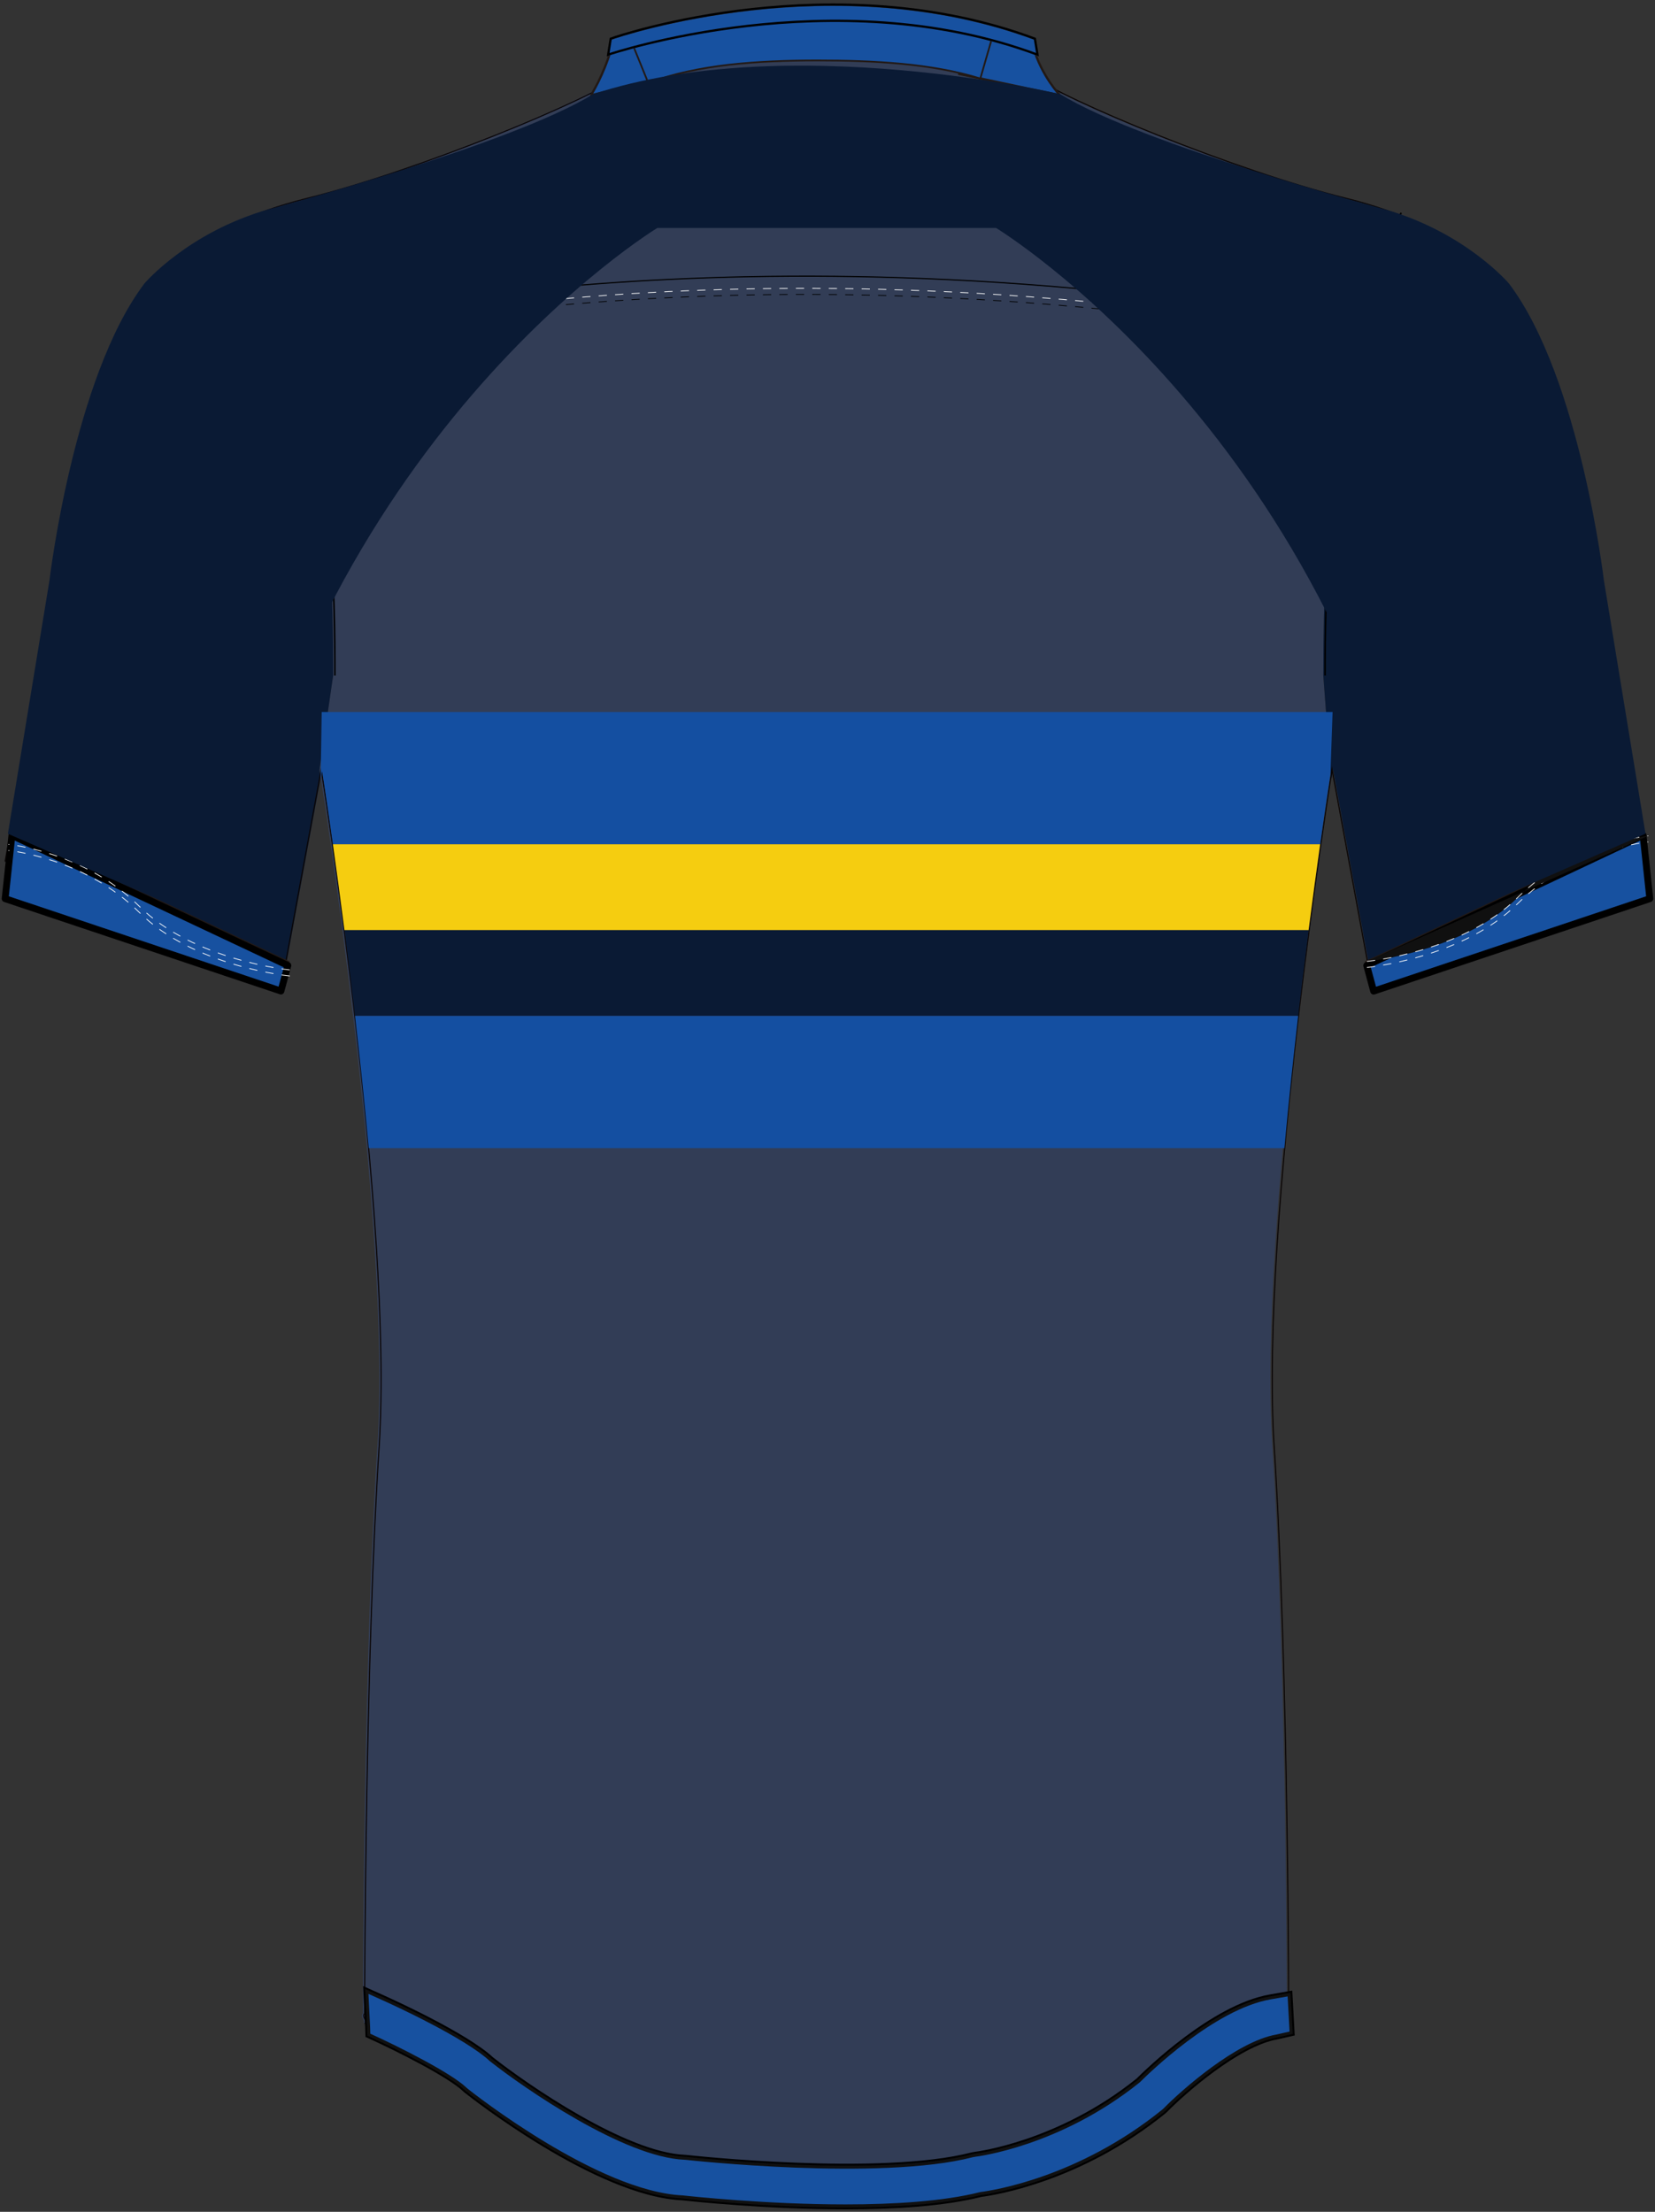 <?xml version="1.0" encoding="utf-8"?>
<!-- Generator: Adobe Illustrator 19.1.0, SVG Export Plug-In . SVG Version: 6.00 Build 0)  -->
<svg version="1.1" id="Layer_1" xmlns="http://www.w3.org/2000/svg" xmlns:xlink="http://www.w3.org/1999/xlink" x="0px" y="0px"
	 viewBox="0 0 483.01 645.44" style="enable-background:new 0 0 483.01 645.44;" xml:space="preserve">
<rect x="0" y="0" width="483.01" height="645.44" fill="#333333" stroke="none"/>
<style type="text/css">
	<![CDATA[
	@font-face{font-family:'codaheavy';src:url('/fonts/coda-heavy-webfont.woff') format('woff')}
	text{font-family:Impact,codaheavy,sans-serif}
	.Number.fill{fill:#000}
	.NumberOutline.stroke{fill:none;stroke:#777;stroke-width:2.5}
	.Colour1.fill{fill:#0A1A34;}
	.Colour2.fill{fill:#323D56;}
	.Colour3.fill{fill:#144FA1;}
	.Colour4.fill{fill:#F5CD10;}
	.Colour5.fill{fill:#0A1A34;}
	.ArmTrim.fill{fill:#1751A0;}
	.NeckTrim.fill{fill:#1751A0;}
	.BottomHem.fill{fill:#1751A0;stroke:#101010;stroke-width:0.886;stroke-miterlimit:10;}
	.st0{fill:url(#SVGID_1_);stroke:#000000;stroke-width:2;stroke-miterlimit:10;}
	.st1{fill:url(#SVGID_2_);stroke:#000000;stroke-width:2;stroke-miterlimit:10;}
	.st2{fill:url(#SVGID_3_);stroke:#000000;stroke-width:2;stroke-miterlimit:10;}
	.st3{fill:none;stroke:#0A0505;stroke-width:0.328;stroke-miterlimit:10;}
	.st4{fill:none;stroke:#000000;stroke-width:0.441;}
	.st5{stroke:#221915;stroke-width:0.886;stroke-miterlimit:10;}
	.st6{fill:#9C2321;stroke:#221915;stroke-width:0.934;stroke-miterlimit:10;}
	.st7{fill:none;stroke:#000000;stroke-width:2;stroke-linecap:round;stroke-linejoin:round;}
	.st8{fill:none;stroke:#221915;stroke-width:0.656;stroke-miterlimit:10;}
	.st9{fill:#C0773C;stroke:#000000;stroke-width:2;stroke-miterlimit:10;}
	.st10{fill:none;stroke:#FFFFFF;stroke-width:0.216;stroke-dasharray:2.4,2.4,2.4,2.4;}
	.st11{fill:#101010;stroke:#FFFFFF;stroke-width:0.216;stroke-dasharray:2.4,2.4,2.4,2.4;}
	.st12{fill:none;stroke:#000000;stroke-width:0.328;}
	.st13{fill:none;stroke:#000000;stroke-width:0.216;stroke-dasharray:2.4,2.4,2.4,2.4;}
	.st14{fill:#FFFFFF;}
	.st15{fill:none;stroke:#221915;stroke-width:0.506;stroke-miterlimit:10;}
	.st16{fill:url(#SVGID_4_);}
	.st17{fill:url(#SVGID_5_);}
	.st18{fill:url(#SVGID_6_);}
	.st19{fill:url(#SVGID_7_);}
	.st20{fill:#1751A0;}
	.neckline{fill:none;stroke:#000000;stroke-width:0.656;}
	]]>
</style>
<linearGradient id="SVGID_1_" gradientUnits="userSpaceOnUse" x1="75.05" y1="326.416" x2="407.978" y2="326.416">
	<stop class="Gradient1 stopColor" offset="0" style="stop-color:#323D56"/>
	<stop class="Gradient2 stopColor" offset="0.25" style="stop-color:#144FA1"/>
	<stop class="Gradient2 stopColor" offset="0.5" style="stop-color:#144FA1"/>
	<stop class="Gradient2 stopColor" offset="0.75" style="stop-color:#144FA1"/>
	<stop class="Gradient1 stopColor" offset="1" style="stop-color:#323D56"/>
</linearGradient>
<path class="Colour2 fill" d="M386.19,197.13c-0.17-95.12,18.6-129.22,21.79-134.32c-4.59-1.79-9.71-3.46-15.44-4.89
	c-33.07-8.23-82.65-28.8-92.19-36l-57.76-6.79h-3.7l-57.76,6.79c-9.54,7.2-59.12,27.77-92.19,36c-5.09,1.27-9.71,2.73-13.9,4.29
	c1.4,2.05,22.35,34.45,22.17,134.91l-3.98,27.41c0,0,21.14,131.65,16.9,197.47c-3.99,61.88-4.22,154.65-4.24,165.55
	c-0.92,1.01,0.82,1.97,0.18,2.82c0,0,12.02,1.62,29.63,16.07c14.54,11.92,35.55,31.25,104.47,31.25
	c68.91,0,89.93-19.33,104.46-31.25c17.62-14.46,32.59-16.24,32.16-16.07c-0.41-0.54-0.89-1.14-1.41-1.75h0.19
	c0,0,0-100.79-4.24-166.61c-4.24-65.83,16.9-197.47,16.9-197.47L386.19,197.13z"/>
<linearGradient id="SVGID_2_" gradientUnits="userSpaceOnUse" x1="386.188" y1="174.89" x2="481.258" y2="174.89">
	<stop class="Gradient1 stopColor" offset="0" style="stop-color:#323D56"/>
	<stop class="Gradient2 stopColor" offset="0.25" style="stop-color:#144FA1"/>
	<stop class="Gradient2 stopColor" offset="0.5" style="stop-color:#144FA1"/>
	<stop class="Gradient2 stopColor" offset="0.75" style="stop-color:#144FA1"/>
	<stop class="Gradient1 stopColor" offset="1" style="stop-color:#323D56"/>
</linearGradient>
<path class="Colour1 fill" d="M467.61,169c-1.06-12.34-9.61-58.62-27.62-86.39c0,0-9.54-11.53-32.03-20.11c0.02,0.2,0.03,0.31,0.03,0.31
	c-3.19,5.1-21.96,39.2-21.79,134.32l2.06,27.41c0,0,0.12,0.98,0.34,2.76c0.28-1.78,0.43-2.76,0.43-2.76l11.56,62.74
	c0,0,27.43-2.62,43.19-18.28c15.77-15.66,37.48-17.72,37.48-17.72S468.67,181.34,467.61,169z"/>
<linearGradient id="SVGID_3_" gradientUnits="userSpaceOnUse" x1="1.771" y1="174.865" x2="97.226" y2="174.865">
	<stop class="Gradient1 stopColor" offset="0" style="stop-color:#323D56"/>
	<stop class="Gradient2 stopColor" offset="0.25" style="stop-color:#144FA1"/>
	<stop class="Gradient2 stopColor" offset="0.5" style="stop-color:#144FA1"/>
	<stop class="Gradient2 stopColor" offset="0.75" style="stop-color:#144FA1"/>
	<stop class="Gradient1 stopColor" offset="1" style="stop-color:#323D56"/>
</linearGradient>
<path class="Colour1 fill" d="M82.45,287.28l10.98-59.55c-0.11-2.05-0.18-3.19-0.18-3.19l3.98-27.41C97.39,99.34,77.55,66.05,75.21,62.45
	c-22.59,8.59-32.16,20.16-32.16,20.16C25.03,110.38,16.48,156.66,15.42,169c-1.06,12.34-13.65,82.28-13.65,82.28
	s21.72,2.06,37.49,17.72C55.02,284.66,82.45,287.28,82.45,287.28z"/>
<path class="st3" d="M467.36,169c-1.06-12.34-9.61-58.62-27.62-86.39c0,0-13.61-16.46-46.67-24.69c-33.07-8.23-82.65-28.8-92.19-36
	l-57.76-6.79h-3.7l-57.76,6.79c-9.54,7.2-59.12,27.77-92.19,36C56.4,66.15,42.8,82.61,42.8,82.61
	C24.78,110.38,16.24,156.66,15.17,169c-1.06,12.34-13.65,82.28-13.65,82.28s21.72,2.06,37.49,17.72
	c15.76,15.66,43.19,18.28,43.19,18.28l11.56-62.74c0,0,21.14,131.65,16.9,197.47c-3.99,61.88-4.22,154.65-4.24,165.55
	c-0.92,1.01,0.82,1.97,0.18,2.82c0,0,12.02,1.62,29.63,16.07c14.54,11.92,35.55,31.25,104.47,31.25
	c68.91,0,89.93-19.33,104.46-31.25c17.62-14.46,32.59-16.24,32.16-16.07c-0.41-0.54-0.89-1.14-1.41-1.75h0.19
	c0,0,0-100.79-4.24-166.61c-4.24-65.83,16.9-197.47,16.9-197.47l11.56,62.74c0,0,27.43-2.62,43.19-18.28
	c15.76-15.66,37.48-17.72,37.48-17.72S468.43,181.34,467.36,169z"/>
<path class="st4" d="M75.5,62.11c0,0,22.43,31.09,22.25,135.02"/>
<polygon class="st5" points="3.47,242.86 84.01,280.8 81.99,288.26 1.5,261.32 "/>
<polygon class="ArmTrim fill" points="3.47,242.86 84.01,280.8 81.99,288.26 1.5,261.32 "/>
<polygon class="st6" points="479.54,242.82 398.88,280.82 400.9,288.3 481.5,261.31 "/>
<polygon class="ArmTrim fill" points="479.54,242.82 398.88,280.82 400.9,288.3 481.5,261.31 "/>
<g>
	<polygon class="st7" points="1.5,262.25 81.99,289.2 84.01,281.74 3.47,243.79 	"/>
	<polygon class="st7" points="398.88,281.75 400.9,289.23 481.5,262.25 479.54,243.76 	"/>
</g>
<path class="NeckTrim fill" d="M178.48,13.95l18.96-5.3l1.01,12.94l-25.99,6.21C172.46,27.79,176.11,22.2,178.48,13.95"/>
<path class="st8" d="M178.48,13.95l18.96-5.3l1.01,12.94l-25.99,6.21C172.46,27.79,176.11,22.2,178.48,13.95z"/>
<path class="NeckTrim fill" d="M301.62,13.95l-20.67-5.3l-1.01,12.94l29.4,6.21C309.34,27.79,303.99,22.2,301.62,13.95"/>
<path class="st8" d="M301.62,13.95l-20.67-5.3l-1.01,12.94l29.4,6.21C309.34,27.79,303.99,22.2,301.62,13.95z"/>
<path class="st4" d="M408.97,62.11c0,0-22.43,31.09-22.25,135.02"/>
<path class="st9" d="M246.79,643.72c-23.04,0-44.92-2.33-47.58-2.63c-24.82-1.12-61.42-29.97-62.97-31.2l-0.4-0.35
	c-4.35-4.2-19.61-11.91-28.2-15.79l-0.07-2.28l-0.52-10.33l5.06,2.28c2.43,1.09,23.76,10.82,31.12,17.7
	c10,7.9,39.08,28.01,56.62,28.69l0.4,0.03c0.56,0.06,56.55,6.23,83.58-0.77l0.79-0.14c0.23-0.03,24.48-2.9,47.74-21.61
	c2.48-2.48,21.83-21.42,38.4-24.31l5.45-0.95l0.61,11.13l-4.2,0.95c-11.56,2.01-27.51,16.14-32.69,21.41l-0.47,0.43
	c-24.51,19.83-49.59,23.66-53.27,24.13C275.36,642.85,260.86,643.72,246.79,643.72"/>
<path class="st10" d="M84.56,284.81c0,0-27.9-2.66-43.95-18.6c-16.04-15.94-38.14-18.03-38.14-18.03"/>
<path class="st10" d="M84.56,283.03c0,0-27.9-2.66-43.95-18.6C24.57,248.5,2.47,246.41,2.47,246.41"/>
<path class="st10" d="M398.94,282.32c0,0,27.9-2.66,43.95-18.6c16.04-15.94,38.14-18.03,38.14-18.03"/>
<path class="st11" d="M398.94,280.55c0,0,27.9-2.66,43.95-18.6c16.04-15.94,38.14-18.03,38.14-18.03"/>
<path class="st12" d="M89.28,95.02c0,0,124.22-32.47,305.43,0"/>
<path class="st10" d="M89.28,98.57c0,0,124.22-32.47,305.43,0"/>
<path class="st13" d="M89.28,100.35c0,0,124.22-32.47,305.43,0"/>
<path class="NeckTrim fill" d="M289.59,10.88c-37.07-9.43-66.95-9.03-105.27,1.33l4.87,11.98c14.41-5.38,31.83-6.54,49.35-6.55
	c16.58,0,33.25,0.88,47.57,5.27L289.59,10.88z"/>
<path class="st15" d="M289.59,10.88c-37.07-9.43-66.95-9.03-105.27,1.33l4.87,11.98c14.41-5.38,31.83-6.54,49.35-6.55
	c16.58,0,33.25,0.88,47.57,5.27L289.59,10.88z"/>
<path class="NeckTrim fill" d="M177.49,16.34l0.75-4.66c3.34-1.24,65.32-21.76,123.79,0l0.75,4.66C243.39-5.77,178.09,16.11,177.49,16.34
	"/>
<path class="neckline" d="M177.49,15.95c0.6-0.22,65.9-22.11,125.29,0l-0.75-4.66c-58.46-21.76-120.45-1.24-123.79,0L177.49,15.95z"/>
<path class="BottomHem fill" d="M246.79,643.72c-23.04,0-44.92-2.33-47.58-2.63c-24.82-1.12-61.42-29.97-62.97-31.2l-0.4-0.35
	c-4.35-4.2-19.61-11.91-28.2-15.79l-0.07-2.28l-0.52-10.33l5.06,2.28c2.43,1.09,23.76,10.82,31.12,17.7
	c10,7.9,39.08,28.01,56.62,28.69l0.4,0.03c0.56,0.06,56.55,6.23,83.58-0.77l0.79-0.14c0.23-0.03,24.48-2.9,47.74-21.61
	c2.48-2.48,21.83-21.42,38.4-24.31l5.45-0.95l0.61,11.13l-4.2,0.95c-11.56,2.01-27.51,16.14-32.69,21.41l-0.47,0.43
	c-24.51,19.83-49.59,23.66-53.27,24.13C275.36,642.85,260.86,643.72,246.79,643.72z"/>
<linearGradient id="SVGID_4_" gradientUnits="userSpaceOnUse" x1="93.633" y1="227.088" x2="388.907" y2="227.088">
	<stop class="Gradient3 stopColor" offset="0" style="stop-color:#FFFFFF;stop-opacity:0"/>
	<stop class="Gradient3 stopColor" offset="0.5" style="stop-color:#FFFFFF"/>
	<stop class="Gradient3 stopColor" offset="1" style="stop-color:#FFFFFF;stop-opacity:0"/>
</linearGradient>
<path class="Colour3 fill" d="M388.28,226.04l0.63-18.24H93.89l-0.26,16.56l0.01,2.81l0.38-2.11c0,0,1.28,8.11,3.14,21.32h288.13
	c1.49-10.59,2.61-17.9,2.99-20.38C388.28,226.01,388.28,226.02,388.28,226.04z"/>
<linearGradient id="SVGID_5_" gradientUnits="userSpaceOnUse" x1="97.163" y1="258.898" x2="385.293" y2="258.898">
	<stop class="Gradient4 stopColor" offset="0" style="stop-color:#F5CD10;stop-opacity:0"/>
	<stop class="Gradient4 stopColor" offset="0.5" style="stop-color:#F5CD10"/>
	<stop class="Gradient4 stopColor" offset="1" style="stop-color:#F5CD10;stop-opacity:0"/>
</linearGradient>
<path class="Colour4 fill" d="M97.16,246.38c0.99,7.05,2.15,15.54,3.37,25.05h281.38c1.22-9.5,2.38-18,3.37-25.05H97.16z"/>
<linearGradient id="SVGID_6_" gradientUnits="userSpaceOnUse" x1="100.536" y1="283.944" x2="381.92" y2="283.944">
	<stop class="Gradient5 stopColor" offset="0" style="stop-color:#0A1A34;stop-opacity:0"/>
	<stop class="Gradient5 stopColor" offset="0.5" style="stop-color:#0A1A34"/>
	<stop class="Gradient5 stopColor" offset="1" style="stop-color:#0A1A34;stop-opacity:0"/>
</linearGradient>
<path class="Colour5 fill" d="M100.54,271.42c1,7.76,2.04,16.19,3.06,25.05h275.27c1.02-8.85,2.06-17.28,3.06-25.05H100.54z"/>
<linearGradient id="SVGID_7_" gradientUnits="userSpaceOnUse" x1="103.595" y1="315.754" x2="378.861" y2="315.754">
	<stop class="Gradient3 stopColor" offset="0" style="stop-color:#FFFFFF;stop-opacity:0"/>
	<stop class="Gradient3 stopColor" offset="0.5" style="stop-color:#FFFFFF"/>
	<stop class="Gradient3 stopColor" offset="1" style="stop-color:#FFFFFF;stop-opacity:0"/>
</linearGradient>
<path class="Colour3 fill" d="M103.6,296.47c1.42,12.27,2.8,25.35,4.01,38.57h267.25c1.2-13.23,2.59-26.3,4.01-38.57H103.6z"/>
<path class="Colour1 fill" d="M468.09,169.35c0,0-6.96-59.19-27.7-86.61c0,0-12.65-14.94-36.24-21.65c0,0-70.65-18.8-94.74-33.62
	c0,0-79.29-18.71-136.3,0c-24.09,14.82-94.74,33.62-94.74,33.62C54.8,67.8,42.14,82.74,42.14,82.74
	c-20.74,27.42-27.7,86.61-27.7,86.61L2.3,243.3l62.67,27.41C90.08,128.17,191.83,66.53,191.83,66.53h98.88
	c0,0,101.75,61.64,126.86,204.17l62.67-27.41L468.09,169.35z"/>
<g id="BBodyLogos"></g>
</svg>

